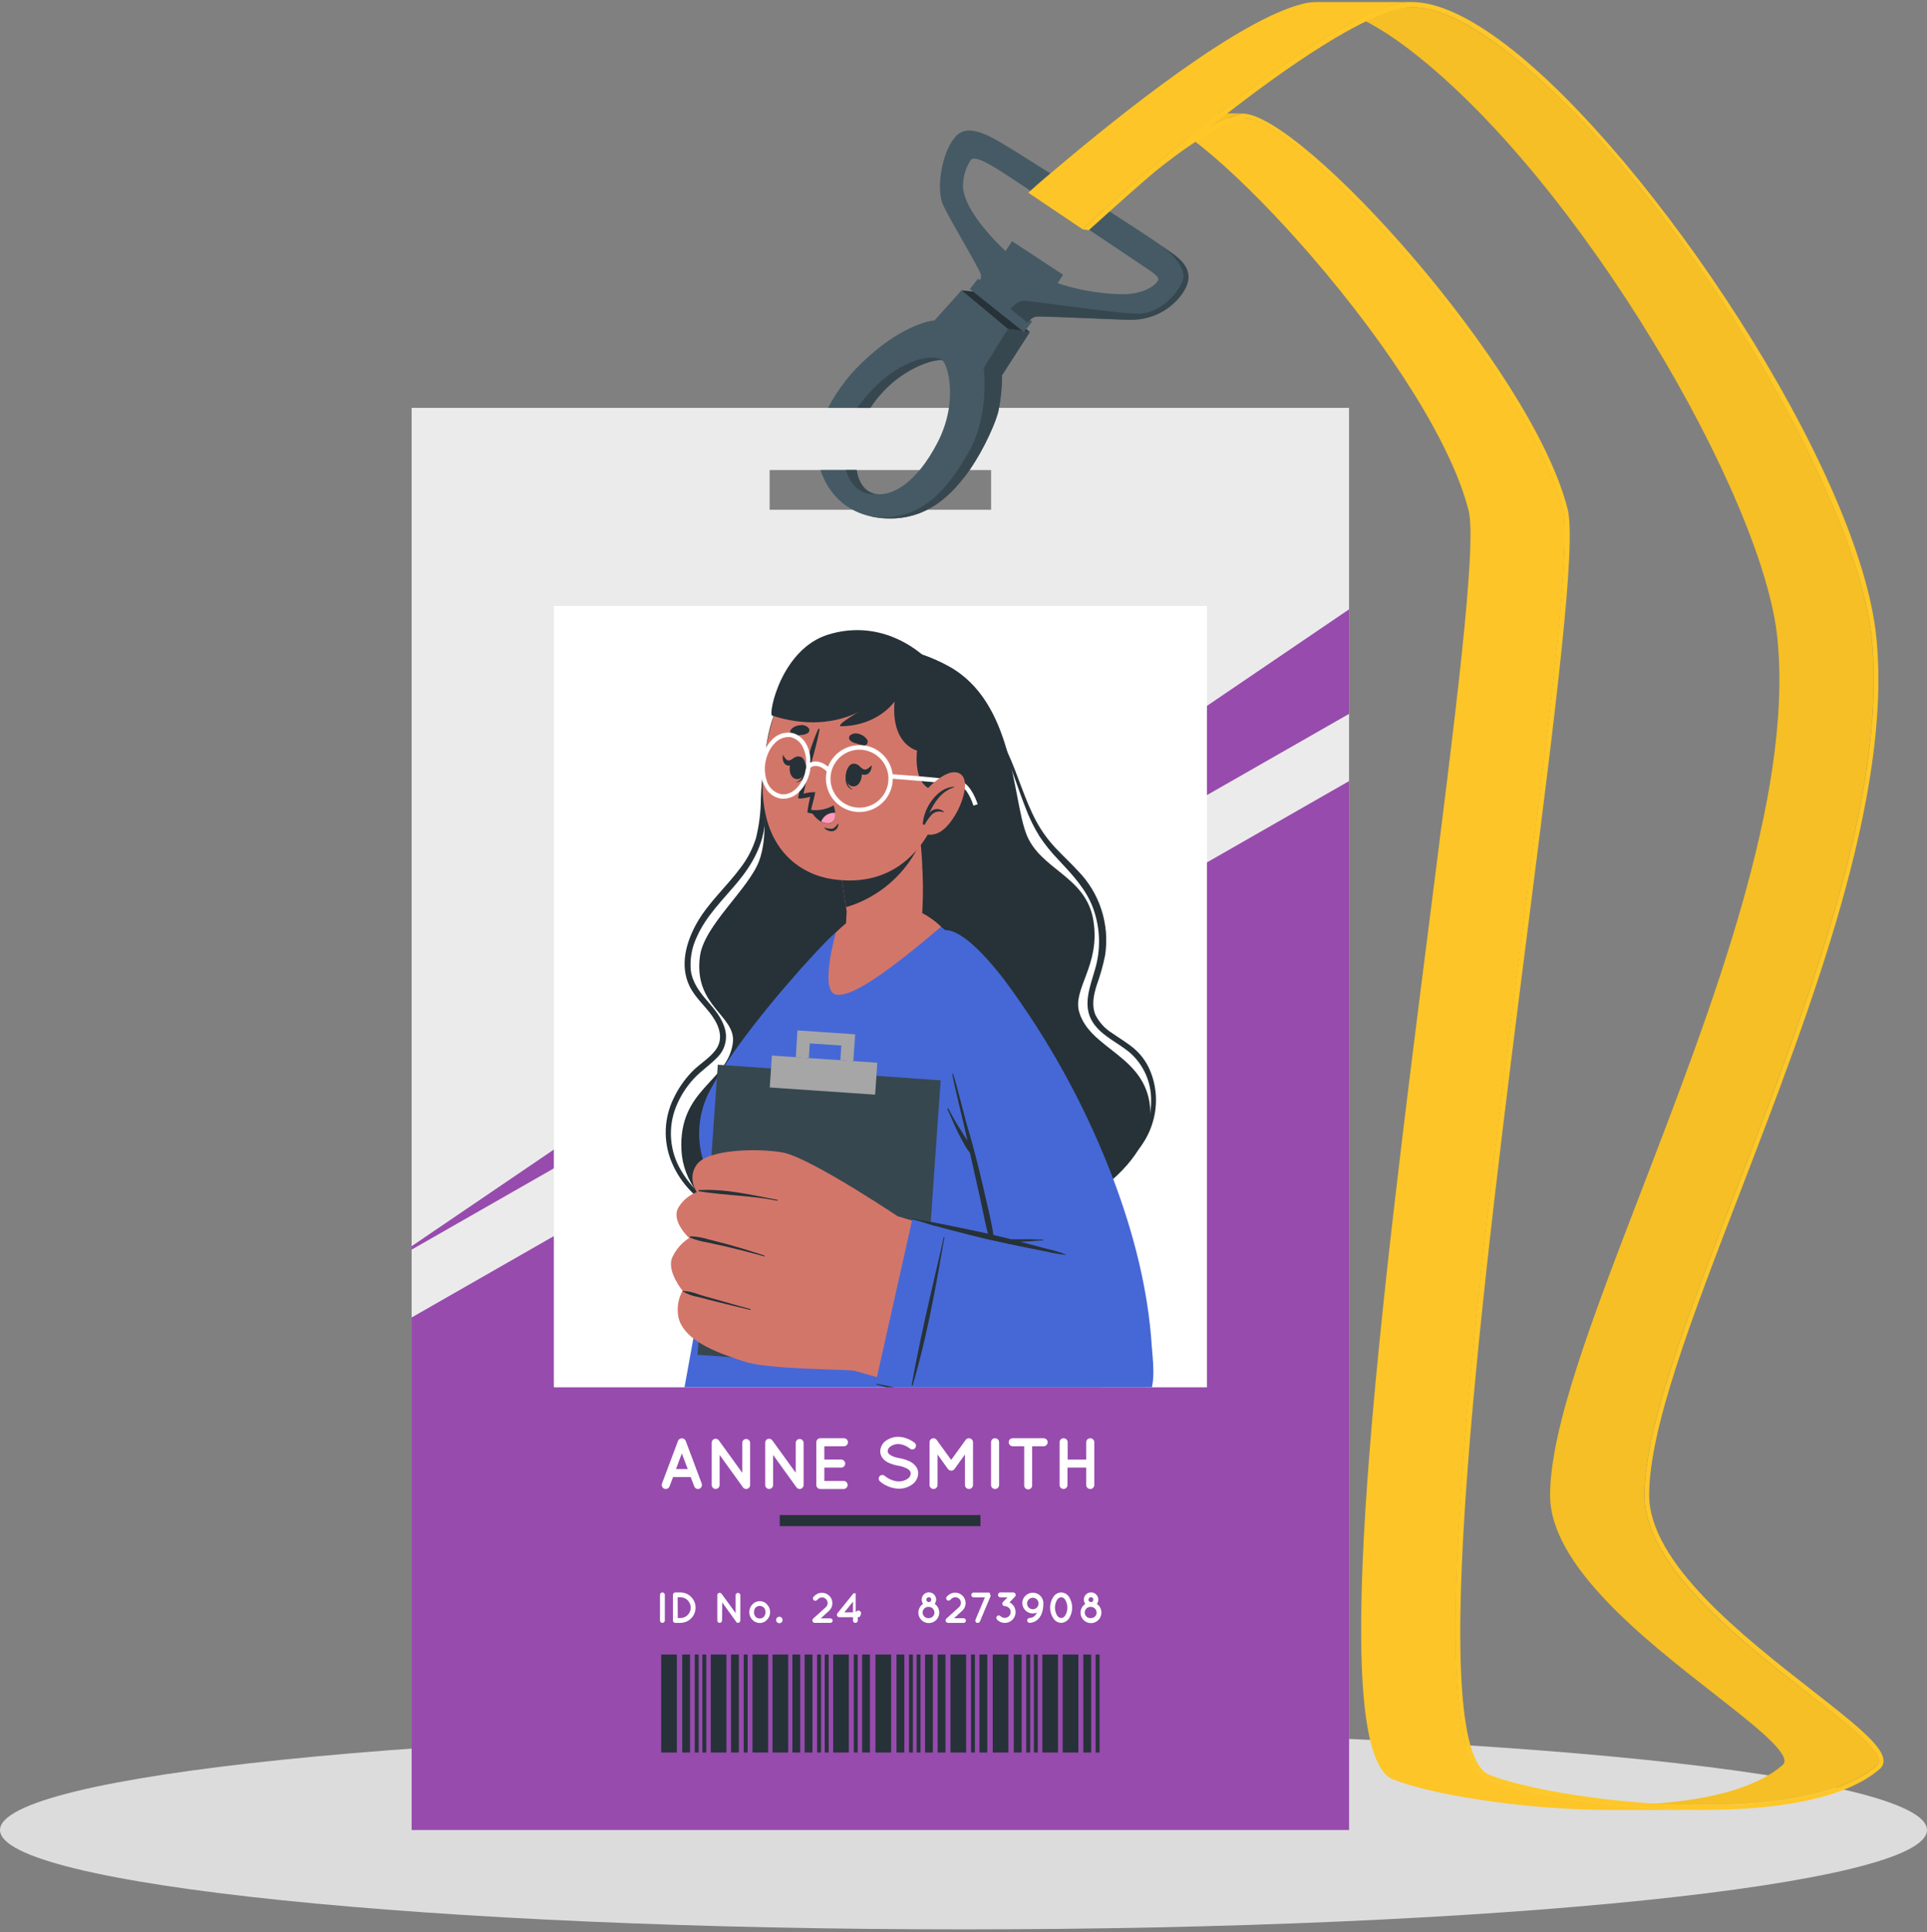 <svg width="388" height="389" viewBox="0 0 388 389" fill="none" xmlns="http://www.w3.org/2000/svg">
<rect x="0" y="0" width="388" height="389" fill="#808080" stroke="none"/>
<path d="M388 368.401C388 379.444 301.138 388.404 193.981 388.404C86.823 388.404 0 379.444 0 368.401C0 357.359 86.862 348.398 194.019 348.398C301.177 348.398 388 357.359 388 368.401Z" fill="#DCDCDC"/>
<path d="M82.883 82.11V368.401H271.629V82.11H82.883ZM199.555 102.619H154.966V94.622H199.555V102.619Z" fill="#EBEBEB"/>
<path d="M271.639 157.239V368.401H82.883V265.223L271.639 157.239Z" fill="#974BAD"/>
<path d="M271.639 122.661V143.705L82.883 251.563V250.872L271.639 122.661Z" fill="#974BAD"/>
<path d="M243.015 121.99H111.516V279.282H243.015V121.99Z" fill="white"/>
<path d="M165.201 94.622H172.469C172.469 94.622 172.868 98.786 176.166 99.408C179.464 100.031 184.494 97.404 188.814 88.998C193.134 80.592 190.692 72.974 189.709 72.546C188.726 72.118 180.632 73.908 175.242 82.11H166.719C168.758 78.233 171.492 74.764 174.785 71.875C180.622 66.572 185.876 64.704 188.182 64.49L193.601 58.449L202.912 66.232L207.348 66.864L201.773 75.543C201.762 78.037 201.498 80.525 200.985 82.966C199.465 87.621 197.197 91.998 194.272 95.925C191.558 99.34 187.004 104.526 178.91 104.37C170.815 104.215 166.777 99.408 165.201 94.622Z" fill="#455A64"/>
<path d="M193.601 58.449L202.912 66.222L207.348 66.855L197.95 58.916L193.601 58.449Z" fill="#263238"/>
<path d="M189.709 72.546C188.736 72.108 180.632 73.908 175.242 82.11H172.605C180.174 71.592 188.609 71.194 189.709 72.546Z" fill="#37474F"/>
<path d="M176.166 99.408C176.166 99.408 172.041 100.226 170.328 94.622H172.508C172.508 94.622 172.887 98.581 175.971 99.35L176.166 99.408Z" fill="#37474F"/>
<path d="M207.348 66.855L201.763 75.533C201.752 78.024 201.491 80.507 200.985 82.947C200.207 86.099 196.977 92.491 194.272 95.916C191.567 99.34 187.004 104.506 178.91 104.361C177.699 104.347 176.493 104.21 175.31 103.952H175.456C184.796 105.304 190.517 99.087 195.07 90.993C199.321 83.443 198.086 74.064 198.086 74.064L202.95 66.203L207.348 66.855Z" fill="#37474F"/>
<path d="M207.821 64.752L196.942 56.095L195.276 58.189L206.156 66.846L207.821 64.752Z" fill="#455A64"/>
<path d="M234.132 49.644C231.856 47.921 210.413 34.164 204.838 30.72C199.263 27.276 194.934 24.513 192.268 27.646C189.602 30.779 188.454 38.095 189.865 41.199C191.275 44.302 197.376 54.362 197.512 55.335C197.545 55.619 197.513 55.906 197.418 56.176C197.324 56.446 197.17 56.69 196.967 56.892L206.881 65.016C207.267 64.426 207.844 63.986 208.515 63.77C209.488 63.576 225.892 64.461 227.536 64.383C229.586 64.441 231.619 63.992 233.454 63.075C235.288 62.159 236.868 60.803 238.053 59.129C241.673 53.885 236.409 51.375 234.132 49.644ZM225.931 59.227C221.066 59.159 212.796 58.04 206.56 53.905C203.271 51.716 194.661 43.748 193.912 37.978C193.808 35.989 194.318 34.016 195.371 32.325C196.276 30.71 201.452 34.447 205.655 37.19C209.858 39.934 228.237 52.231 229.657 53.214C231.077 54.197 233.354 55.471 233.228 56.25C233.101 57.028 230.756 59.275 225.931 59.227Z" fill="#455A64"/>
<path d="M214.056 55.311L203.768 48.556L201.717 51.679L212.005 58.434L214.056 55.311Z" fill="#455A64"/>
<path d="M238.053 59.071C236.868 60.746 235.289 62.104 233.454 63.023C231.62 63.943 229.587 64.397 227.536 64.344C225.892 64.412 209.459 63.527 208.515 63.731C207.842 63.938 207.264 64.376 206.881 64.967L203.408 62.145C203.602 62.145 204.828 60.608 205.986 60.531C207.144 60.453 224.822 63.157 229.151 63.157C233.481 63.157 237.051 59.266 238.102 56.58C239.289 53.535 234.405 49.955 234.152 49.692C236.428 51.385 241.673 53.895 238.053 59.071Z" fill="#37474F"/>
<path d="M139.069 297.339H135.527L134.807 299.236C134.747 299.388 134.642 299.519 134.507 299.611C134.372 299.702 134.212 299.752 134.048 299.752C133.955 299.751 133.863 299.734 133.776 299.703C133.573 299.627 133.409 299.474 133.318 299.277C133.227 299.081 133.217 298.856 133.289 298.652L136.52 290.062C136.583 289.908 136.69 289.777 136.828 289.685C136.965 289.593 137.127 289.544 137.293 289.544C137.459 289.544 137.621 289.593 137.758 289.685C137.896 289.777 138.003 289.908 138.066 290.062L141.287 298.652C141.36 298.855 141.351 299.078 141.262 299.275C141.173 299.471 141.011 299.625 140.81 299.703C140.72 299.736 140.624 299.752 140.528 299.752C140.367 299.752 140.209 299.702 140.077 299.61C139.945 299.518 139.844 299.387 139.789 299.236L139.069 297.339ZM138.475 295.734L137.288 292.601L136.111 295.734H138.475Z" fill="white"/>
<path d="M144.896 298.944C144.894 299.154 144.811 299.356 144.664 299.506C144.517 299.656 144.318 299.744 144.108 299.752C143.894 299.752 143.689 299.667 143.537 299.515C143.386 299.364 143.301 299.159 143.301 298.944V290.451C143.298 290.322 143.326 290.194 143.381 290.077C143.437 289.96 143.52 289.858 143.622 289.779C143.793 289.659 144.005 289.61 144.212 289.643C144.419 289.675 144.605 289.787 144.731 289.955L149.45 296.483V290.47C149.45 290.261 149.533 290.061 149.68 289.913C149.828 289.765 150.029 289.682 150.238 289.682C150.448 289.682 150.649 289.765 150.798 289.912C150.948 290.06 151.033 290.26 151.035 290.47V298.944C151.035 299.157 150.952 299.361 150.802 299.512C150.653 299.663 150.45 299.749 150.238 299.752C150.122 299.75 150.008 299.723 149.904 299.672C149.8 299.622 149.708 299.549 149.634 299.46C149.606 299.436 149.583 299.406 149.566 299.372L144.896 292.893V298.944Z" fill="white"/>
<path d="M155.666 298.944C155.664 299.154 155.581 299.356 155.434 299.506C155.287 299.656 155.088 299.744 154.878 299.752C154.664 299.752 154.459 299.667 154.307 299.515C154.156 299.364 154.071 299.159 154.071 298.944V290.451C154.068 290.322 154.096 290.194 154.152 290.077C154.207 289.96 154.29 289.858 154.392 289.779C154.563 289.659 154.775 289.61 154.982 289.643C155.189 289.675 155.375 289.787 155.501 289.955L160.22 296.483V290.47C160.22 290.261 160.303 290.061 160.451 289.913C160.598 289.765 160.799 289.682 161.008 289.682C161.218 289.682 161.419 289.765 161.568 289.912C161.718 290.06 161.803 290.26 161.806 290.47V298.944C161.806 299.157 161.722 299.361 161.572 299.512C161.423 299.663 161.22 299.749 161.008 299.752C160.892 299.75 160.778 299.723 160.674 299.672C160.57 299.622 160.478 299.549 160.405 299.46C160.376 299.436 160.353 299.406 160.336 299.372L155.666 292.893V298.944Z" fill="white"/>
<path d="M164.365 298.944V290.334C164.363 290.229 164.383 290.125 164.423 290.027C164.462 289.93 164.521 289.841 164.595 289.767C164.67 289.693 164.758 289.634 164.856 289.594C164.953 289.555 165.057 289.535 165.162 289.536H169.939C170.15 289.539 170.352 289.624 170.501 289.773C170.65 289.922 170.735 290.123 170.737 290.334C170.737 290.547 170.654 290.752 170.505 290.905C170.356 291.058 170.153 291.146 169.939 291.151H165.98V293.827H169.385C169.595 293.832 169.795 293.917 169.943 294.066C170.092 294.214 170.178 294.415 170.183 294.625C170.184 294.731 170.164 294.836 170.125 294.934C170.085 295.033 170.027 295.123 169.953 295.198C169.879 295.274 169.791 295.335 169.693 295.377C169.596 295.418 169.491 295.441 169.385 295.442H165.98V298.127H169.939C170.14 298.149 170.325 298.244 170.459 298.394C170.593 298.544 170.668 298.738 170.668 298.939C170.668 299.141 170.593 299.335 170.459 299.485C170.325 299.635 170.14 299.73 169.939 299.752H165.201C165.093 299.756 164.985 299.738 164.883 299.699C164.782 299.66 164.689 299.601 164.611 299.526C164.533 299.451 164.471 299.36 164.429 299.26C164.386 299.16 164.364 299.053 164.365 298.944Z" fill="white"/>
<path d="M177.071 297.212C177.2 297.058 177.384 296.96 177.584 296.94C177.784 296.92 177.984 296.98 178.141 297.105C178.924 297.77 179.899 298.165 180.924 298.234C181.575 298.245 182.214 298.055 182.753 297.689C182.934 297.578 183.086 297.424 183.195 297.241C183.303 297.058 183.365 296.851 183.375 296.638C183.38 296.474 183.336 296.311 183.249 296.171C183.137 295.995 182.987 295.846 182.811 295.734C182.19 295.386 181.511 295.155 180.807 295.052C180.16 294.937 179.53 294.745 178.929 294.478C178.374 294.239 177.901 293.843 177.567 293.34C177.348 292.98 177.233 292.565 177.236 292.143C177.25 291.722 177.363 291.309 177.566 290.939C177.769 290.569 178.056 290.252 178.404 290.013C179.143 289.499 180.024 289.23 180.924 289.244C182.078 289.299 183.189 289.707 184.105 290.412C184.187 290.466 184.257 290.535 184.311 290.616C184.366 290.698 184.403 290.789 184.422 290.885C184.441 290.981 184.441 291.079 184.422 291.175C184.402 291.271 184.364 291.362 184.309 291.443C184.258 291.527 184.19 291.6 184.109 291.657C184.029 291.714 183.938 291.754 183.841 291.775C183.745 291.796 183.645 291.797 183.549 291.779C183.452 291.76 183.36 291.722 183.278 291.667C182.611 291.109 181.789 290.77 180.924 290.694C180.34 290.686 179.769 290.859 179.289 291.19C179.131 291.288 178.998 291.422 178.902 291.581C178.805 291.74 178.748 291.919 178.734 292.105C178.725 292.249 178.763 292.392 178.841 292.513C178.943 292.665 179.076 292.795 179.231 292.893C179.793 293.223 180.414 293.441 181.06 293.535C181.753 293.659 182.429 293.864 183.074 294.148C183.665 294.408 184.17 294.83 184.533 295.364C184.76 295.736 184.881 296.163 184.883 296.599C184.87 297.05 184.749 297.491 184.53 297.885C184.312 298.279 184.003 298.616 183.628 298.866C182.837 299.421 181.89 299.71 180.924 299.693C179.552 299.631 178.239 299.118 177.188 298.234C177.047 298.107 176.958 297.933 176.936 297.745C176.915 297.557 176.963 297.368 177.071 297.212Z" fill="white"/>
<path d="M195.916 290.334V298.944C195.911 299.159 195.823 299.363 195.671 299.513C195.518 299.664 195.313 299.749 195.099 299.752C194.885 299.752 194.679 299.667 194.528 299.515C194.376 299.364 194.291 299.159 194.291 298.944V292.805L192.19 295.724C192.116 295.828 192.018 295.912 191.905 295.969C191.791 296.027 191.665 296.056 191.538 296.055C191.408 296.056 191.279 296.027 191.163 295.97C191.046 295.912 190.945 295.828 190.867 295.724L188.775 292.805V298.944C188.775 299.159 188.69 299.364 188.538 299.515C188.387 299.667 188.181 299.752 187.967 299.752C187.753 299.752 187.548 299.667 187.396 299.515C187.245 299.364 187.16 299.159 187.16 298.944V290.334C187.16 290.122 187.244 289.919 187.393 289.77C187.543 289.62 187.746 289.536 187.958 289.536C188.083 289.537 188.207 289.567 188.318 289.625C188.43 289.682 188.526 289.765 188.6 289.867L191.518 293.895L194.437 289.867C194.511 289.763 194.609 289.679 194.722 289.621C194.836 289.564 194.962 289.535 195.089 289.536C195.303 289.536 195.509 289.619 195.664 289.768C195.818 289.917 195.908 290.12 195.916 290.334Z" fill="white"/>
<path d="M199.545 290.334C199.544 290.228 199.564 290.123 199.604 290.025C199.644 289.927 199.704 289.838 199.779 289.763C199.855 289.689 199.944 289.63 200.043 289.591C200.141 289.552 200.247 289.533 200.353 289.536C200.459 289.535 200.564 289.554 200.662 289.594C200.761 289.633 200.851 289.691 200.926 289.766C201.002 289.84 201.063 289.928 201.105 290.025C201.146 290.123 201.169 290.228 201.17 290.334V298.944C201.167 299.159 201.08 299.364 200.927 299.516C200.774 299.667 200.568 299.752 200.353 299.752C200.246 299.753 200.141 299.733 200.042 299.693C199.943 299.653 199.854 299.593 199.779 299.518C199.703 299.443 199.644 299.353 199.604 299.255C199.564 299.156 199.544 299.05 199.545 298.944V290.334Z" fill="white"/>
<path d="M210.141 291.151H207.825V298.934C207.837 299.047 207.826 299.161 207.791 299.269C207.757 299.377 207.7 299.477 207.624 299.562C207.548 299.646 207.455 299.714 207.352 299.76C207.248 299.806 207.136 299.83 207.022 299.83C206.909 299.83 206.797 299.806 206.693 299.76C206.589 299.714 206.497 299.646 206.421 299.562C206.345 299.477 206.288 299.377 206.253 299.269C206.219 299.161 206.207 299.047 206.22 298.934V291.151H203.914C203.699 291.148 203.493 291.061 203.342 290.908C203.191 290.755 203.106 290.549 203.106 290.334C203.105 290.228 203.125 290.123 203.165 290.025C203.206 289.927 203.265 289.838 203.341 289.763C203.416 289.689 203.506 289.63 203.604 289.591C203.703 289.552 203.808 289.533 203.914 289.536H210.141C210.353 289.536 210.557 289.62 210.708 289.769C210.859 289.918 210.946 290.121 210.948 290.334C210.946 290.548 210.86 290.753 210.709 290.905C210.559 291.058 210.355 291.146 210.141 291.151Z" fill="white"/>
<path d="M213.351 298.944V290.334C213.35 290.228 213.37 290.123 213.41 290.025C213.45 289.927 213.51 289.838 213.585 289.763C213.66 289.689 213.75 289.63 213.849 289.591C213.947 289.552 214.052 289.533 214.158 289.536C214.264 289.535 214.37 289.554 214.468 289.594C214.567 289.633 214.656 289.691 214.732 289.766C214.808 289.84 214.869 289.928 214.911 290.025C214.952 290.123 214.974 290.228 214.976 290.334V293.836H218.712V290.334C218.71 290.228 218.73 290.123 218.771 290.025C218.811 289.927 218.87 289.838 218.946 289.763C219.021 289.689 219.111 289.63 219.209 289.591C219.308 289.552 219.413 289.533 219.519 289.536C219.625 289.535 219.731 289.554 219.829 289.594C219.927 289.633 220.017 289.691 220.093 289.766C220.169 289.84 220.23 289.928 220.271 290.025C220.313 290.123 220.335 290.228 220.336 290.334V298.944C220.336 299.051 220.315 299.157 220.274 299.255C220.233 299.354 220.173 299.443 220.097 299.518C220.02 299.594 219.93 299.653 219.831 299.693C219.732 299.733 219.626 299.753 219.519 299.752C219.413 299.753 219.307 299.733 219.209 299.693C219.11 299.653 219.021 299.593 218.945 299.518C218.87 299.443 218.811 299.353 218.771 299.255C218.73 299.156 218.71 299.05 218.712 298.944V295.442H214.937V298.944C214.937 299.051 214.916 299.157 214.874 299.255C214.833 299.354 214.773 299.443 214.697 299.518C214.621 299.594 214.531 299.653 214.432 299.693C214.332 299.733 214.226 299.753 214.12 299.752C213.911 299.744 213.714 299.655 213.571 299.504C213.427 299.353 213.348 299.152 213.351 298.944Z" fill="white"/>
<path d="M132.89 321.059C132.889 320.995 132.9 320.932 132.924 320.873C132.947 320.814 132.982 320.761 133.027 320.715C133.071 320.67 133.124 320.634 133.182 320.609C133.241 320.585 133.304 320.572 133.367 320.572C133.497 320.572 133.622 320.623 133.715 320.714C133.807 320.805 133.861 320.929 133.863 321.059V326.225C133.862 326.289 133.848 326.352 133.823 326.41C133.797 326.469 133.76 326.522 133.714 326.566C133.668 326.61 133.614 326.645 133.554 326.668C133.495 326.692 133.431 326.703 133.367 326.702C133.304 326.703 133.242 326.692 133.183 326.668C133.125 326.645 133.072 326.61 133.027 326.565C132.983 326.52 132.947 326.467 132.924 326.409C132.9 326.35 132.889 326.288 132.89 326.225V321.059Z" fill="white"/>
<path d="M135.498 326.225V321.059C135.497 320.995 135.508 320.932 135.531 320.873C135.555 320.814 135.59 320.761 135.634 320.715C135.679 320.67 135.731 320.634 135.79 320.609C135.848 320.585 135.911 320.572 135.975 320.572H136.987C137.799 320.572 138.579 320.895 139.154 321.47C139.728 322.045 140.051 322.824 140.051 323.637C140.051 324.45 139.728 325.229 139.154 325.804C138.579 326.379 137.799 326.702 136.987 326.702H136.014C135.947 326.709 135.881 326.701 135.818 326.68C135.754 326.659 135.697 326.625 135.648 326.58C135.599 326.535 135.56 326.48 135.535 326.419C135.509 326.357 135.496 326.291 135.498 326.225ZM136.471 325.729H136.987C137.541 325.729 138.073 325.508 138.466 325.116C138.858 324.724 139.078 324.192 139.078 323.637C139.078 323.082 138.858 322.55 138.466 322.158C138.073 321.766 137.541 321.545 136.987 321.545H136.442L136.471 325.729Z" fill="white"/>
<path d="M145.383 326.225C145.38 326.35 145.329 326.47 145.24 326.559C145.152 326.648 145.032 326.699 144.906 326.701C144.843 326.703 144.781 326.691 144.722 326.668C144.664 326.644 144.611 326.609 144.566 326.565C144.522 326.52 144.486 326.467 144.463 326.409C144.44 326.35 144.428 326.288 144.429 326.225V321.136C144.424 321.059 144.44 320.981 144.474 320.911C144.508 320.841 144.56 320.781 144.624 320.737C144.725 320.664 144.851 320.632 144.975 320.651C145.098 320.669 145.21 320.735 145.286 320.835L148.117 324.726V321.136C148.117 321.012 148.166 320.892 148.253 320.803C148.34 320.713 148.459 320.662 148.584 320.66C148.71 320.662 148.831 320.713 148.922 320.801C149.012 320.89 149.065 321.01 149.07 321.136V326.225C149.068 326.352 149.015 326.473 148.924 326.562C148.833 326.651 148.711 326.701 148.584 326.701C148.515 326.7 148.447 326.684 148.385 326.653C148.322 326.623 148.268 326.58 148.224 326.526V326.478L145.422 322.586L145.383 326.225Z" fill="white"/>
<path d="M151.473 326.069C151.081 325.65 150.865 325.096 150.87 324.522C150.874 323.956 151.089 323.411 151.473 322.995C151.664 322.784 151.897 322.615 152.156 322.5C152.416 322.384 152.697 322.324 152.981 322.323C153.259 322.321 153.533 322.38 153.786 322.496C154.038 322.612 154.262 322.782 154.44 322.995C154.842 323.401 155.066 323.951 155.063 324.522C155.069 324.809 155.016 325.093 154.909 325.359C154.802 325.625 154.643 325.866 154.44 326.069C154.258 326.277 154.034 326.443 153.782 326.557C153.53 326.671 153.257 326.73 152.981 326.731C152.698 326.73 152.418 326.671 152.158 326.557C151.899 326.443 151.665 326.277 151.473 326.069ZM151.823 324.522C151.806 324.875 151.921 325.221 152.144 325.495C152.371 325.706 152.671 325.821 152.981 325.816C153.281 325.816 153.57 325.701 153.789 325.495C154.022 325.226 154.144 324.878 154.129 324.522C154.135 324.188 154.013 323.865 153.789 323.617C153.57 323.409 153.283 323.288 152.981 323.277C152.67 323.282 152.371 323.404 152.144 323.617C151.93 323.869 151.816 324.191 151.823 324.522Z" fill="white"/>
<path d="M156.922 325.466C157.007 325.466 157.092 325.483 157.171 325.515C157.25 325.548 157.322 325.596 157.382 325.657C157.443 325.717 157.491 325.789 157.524 325.868C157.556 325.947 157.573 326.032 157.573 326.118C157.573 326.203 157.556 326.288 157.524 326.367C157.491 326.446 157.443 326.518 157.382 326.579C157.322 326.639 157.25 326.687 157.171 326.72C157.092 326.753 157.007 326.77 156.922 326.77C156.836 326.77 156.751 326.753 156.672 326.72C156.593 326.687 156.521 326.639 156.461 326.579C156.4 326.518 156.352 326.446 156.319 326.367C156.287 326.288 156.27 326.203 156.27 326.118C156.27 326.032 156.287 325.947 156.319 325.868C156.352 325.789 156.4 325.717 156.461 325.657C156.521 325.596 156.593 325.548 156.672 325.515C156.751 325.483 156.836 325.466 156.922 325.466Z" fill="white"/>
<path d="M167.663 326.225C167.663 326.288 167.65 326.351 167.626 326.409C167.601 326.468 167.565 326.521 167.52 326.565C167.474 326.61 167.421 326.645 167.362 326.668C167.303 326.691 167.24 326.703 167.176 326.701H164.063C163.995 326.704 163.928 326.691 163.865 326.664C163.803 326.637 163.748 326.597 163.703 326.546C163.614 326.455 163.564 326.333 163.564 326.205C163.564 326.078 163.614 325.956 163.703 325.865L166.301 323.52C166.459 323.363 166.567 323.163 166.613 322.945C166.659 322.727 166.639 322.501 166.558 322.294C166.476 322.087 166.335 321.908 166.153 321.78C165.97 321.652 165.755 321.581 165.532 321.574C165.252 321.577 164.983 321.68 164.773 321.866L164.501 322.109C164.457 322.156 164.404 322.193 164.346 322.218C164.287 322.244 164.224 322.257 164.16 322.257C164.096 322.257 164.033 322.244 163.975 322.218C163.916 322.193 163.863 322.156 163.82 322.109C163.774 322.065 163.738 322.012 163.714 321.953C163.689 321.895 163.677 321.832 163.677 321.769C163.677 321.705 163.689 321.643 163.714 321.584C163.738 321.526 163.774 321.473 163.82 321.428L164.092 321.185C164.472 320.831 164.974 320.636 165.493 320.64C165.788 320.643 166.078 320.705 166.348 320.824C166.617 320.943 166.859 321.115 167.06 321.331C167.245 321.535 167.389 321.775 167.482 322.035C167.574 322.295 167.615 322.571 167.6 322.847C167.586 323.123 167.517 323.393 167.397 323.642C167.278 323.892 167.11 324.114 166.904 324.298L165.25 325.797H167.147C167.272 325.788 167.394 325.828 167.49 325.908C167.586 325.987 167.648 326.101 167.663 326.225Z" fill="white"/>
<path d="M173.286 325.077C173.286 325.14 173.273 325.203 173.249 325.261C173.224 325.32 173.188 325.373 173.143 325.417C173.098 325.462 173.044 325.496 172.985 325.52C172.926 325.543 172.863 325.555 172.8 325.553H172.712V326.225C172.712 326.288 172.699 326.351 172.675 326.409C172.65 326.468 172.614 326.521 172.569 326.565C172.524 326.61 172.47 326.645 172.411 326.668C172.352 326.691 172.289 326.703 172.226 326.701C172.163 326.703 172.1 326.691 172.042 326.668C171.983 326.644 171.93 326.609 171.886 326.565C171.841 326.52 171.806 326.467 171.782 326.409C171.759 326.35 171.748 326.288 171.749 326.225V325.553H168.986C168.88 325.56 168.775 325.525 168.694 325.456C168.642 325.418 168.599 325.37 168.566 325.314C168.534 325.258 168.514 325.196 168.506 325.133C168.499 325.069 168.505 325.004 168.524 324.942C168.543 324.881 168.574 324.824 168.616 324.775L171.856 320.747H171.905H172.012H172.07H172.294V320.796V320.854C172.298 320.87 172.298 320.887 172.294 320.903V324.464H172.381C172.463 324.344 172.588 324.261 172.731 324.233C172.873 324.206 173.02 324.236 173.14 324.318C173.26 324.399 173.343 324.525 173.37 324.667C173.398 324.809 173.367 324.957 173.286 325.077ZM171.749 322.43L170.007 324.59H171.749V322.43Z" fill="white"/>
<path d="M189.115 324.62C189.119 324.984 189.027 325.344 188.849 325.662C188.671 325.981 188.413 326.248 188.101 326.436C187.789 326.625 187.433 326.729 187.068 326.739C186.704 326.748 186.343 326.663 186.021 326.49C185.7 326.318 185.428 326.065 185.234 325.756C185.04 325.447 184.93 325.093 184.914 324.728C184.899 324.364 184.978 324.002 185.145 323.677C185.312 323.353 185.56 323.077 185.866 322.878C185.675 322.63 185.572 322.325 185.574 322.012C185.574 321.625 185.728 321.254 186.001 320.98C186.275 320.706 186.646 320.553 187.033 320.553C187.42 320.553 187.791 320.706 188.065 320.98C188.339 321.254 188.493 321.625 188.493 322.012C188.494 322.325 188.391 322.63 188.201 322.878C188.484 323.071 188.716 323.331 188.875 323.635C189.035 323.938 189.117 324.277 189.115 324.62ZM188.142 324.62C188.142 324.319 188.024 324.031 187.812 323.818C187.601 323.605 187.314 323.484 187.014 323.481C186.856 323.467 186.697 323.485 186.547 323.535C186.397 323.586 186.259 323.667 186.142 323.773C186.025 323.88 185.931 324.01 185.867 324.155C185.803 324.3 185.77 324.456 185.77 324.615C185.77 324.773 185.803 324.93 185.867 325.074C185.931 325.219 186.025 325.349 186.142 325.456C186.259 325.563 186.397 325.644 186.547 325.694C186.697 325.744 186.856 325.763 187.014 325.748C187.163 325.749 187.311 325.721 187.449 325.665C187.587 325.609 187.712 325.526 187.818 325.421C187.924 325.316 188.008 325.191 188.065 325.054C188.123 324.916 188.152 324.769 188.152 324.62H188.142ZM186.518 322.012C186.516 322.111 186.543 322.208 186.596 322.29C186.65 322.373 186.727 322.438 186.817 322.477C186.908 322.516 187.008 322.528 187.104 322.51C187.201 322.492 187.291 322.445 187.361 322.376C187.431 322.307 187.48 322.219 187.5 322.122C187.52 322.026 187.51 321.925 187.473 321.834C187.436 321.743 187.372 321.665 187.29 321.61C187.209 321.555 187.112 321.526 187.014 321.526C186.886 321.528 186.763 321.58 186.673 321.671C186.582 321.762 186.53 321.884 186.527 322.012H186.518Z" fill="white"/>
<path d="M194.486 326.225C194.487 326.288 194.476 326.351 194.453 326.409C194.429 326.468 194.394 326.521 194.349 326.565C194.305 326.61 194.252 326.645 194.193 326.668C194.135 326.692 194.072 326.703 194.009 326.702H190.886C190.819 326.703 190.752 326.69 190.69 326.663C190.628 326.636 190.572 326.596 190.526 326.546C190.481 326.502 190.445 326.449 190.421 326.39C190.396 326.332 190.383 326.269 190.383 326.206C190.383 326.142 190.396 326.079 190.421 326.021C190.445 325.962 190.481 325.909 190.526 325.865L193.114 323.52C193.335 323.316 193.466 323.034 193.481 322.734C193.496 322.433 193.392 322.14 193.192 321.915C193.087 321.797 192.958 321.703 192.814 321.639C192.67 321.575 192.513 321.543 192.355 321.545C192.075 321.545 191.805 321.649 191.597 321.837L191.324 322.08C191.281 322.127 191.228 322.164 191.169 322.189C191.111 322.215 191.047 322.228 190.984 322.228C190.92 322.228 190.857 322.215 190.798 322.189C190.74 322.164 190.687 322.127 190.643 322.08C190.598 322.036 190.562 321.983 190.537 321.925C190.513 321.866 190.5 321.803 190.5 321.74C190.5 321.677 190.513 321.614 190.537 321.555C190.562 321.497 190.598 321.444 190.643 321.399L190.916 321.156C191.3 320.803 191.804 320.609 192.326 320.611C192.619 320.613 192.909 320.675 193.177 320.794C193.445 320.913 193.685 321.086 193.883 321.302C194.257 321.715 194.452 322.26 194.424 322.816C194.397 323.372 194.15 323.895 193.737 324.27L192.083 325.768H193.951C194.017 325.761 194.083 325.768 194.145 325.787C194.208 325.807 194.266 325.839 194.316 325.882C194.366 325.925 194.407 325.977 194.436 326.036C194.466 326.095 194.483 326.159 194.486 326.225Z" fill="white"/>
<path d="M199.487 321.243L197.308 326.419C197.273 326.508 197.21 326.583 197.13 326.633C197.049 326.684 196.955 326.708 196.86 326.701C196.799 326.715 196.736 326.715 196.675 326.701C196.56 326.648 196.469 326.553 196.421 326.436C196.372 326.319 196.369 326.188 196.412 326.069L198.31 321.574H196.043C195.915 321.571 195.794 321.519 195.705 321.428C195.616 321.337 195.566 321.215 195.566 321.088C195.565 321.024 195.576 320.961 195.599 320.902C195.623 320.843 195.658 320.789 195.702 320.744C195.747 320.699 195.8 320.663 195.858 320.638C195.917 320.614 195.979 320.601 196.043 320.601H199.137C199.2 320.619 199.262 320.642 199.321 320.669C199.321 320.669 199.321 320.669 199.321 320.718C199.321 320.766 199.321 320.718 199.321 320.718C199.331 320.782 199.331 320.848 199.321 320.912L199.487 321.243Z" fill="white"/>
<path d="M203.846 322.985C204.049 323.184 204.21 323.422 204.321 323.684C204.431 323.946 204.488 324.228 204.488 324.513C204.493 324.945 204.369 325.37 204.131 325.731C203.893 326.093 203.552 326.375 203.152 326.541C202.752 326.708 202.312 326.751 201.888 326.665C201.464 326.579 201.075 326.368 200.771 326.06C200.721 326.015 200.68 325.96 200.651 325.899C200.623 325.837 200.607 325.771 200.605 325.703C200.603 325.636 200.615 325.568 200.64 325.506C200.665 325.443 200.702 325.386 200.75 325.338C200.798 325.29 200.855 325.252 200.918 325.227C200.981 325.203 201.048 325.191 201.116 325.193C201.183 325.195 201.25 325.21 201.311 325.239C201.372 325.268 201.427 325.308 201.472 325.359C201.696 325.577 201.996 325.7 202.309 325.7C202.621 325.699 202.921 325.577 203.145 325.359C203.258 325.249 203.347 325.117 203.408 324.972C203.468 324.826 203.498 324.67 203.495 324.513C203.498 324.358 203.468 324.204 203.408 324.062C203.347 323.92 203.258 323.791 203.145 323.686C202.927 323.464 202.629 323.338 202.318 323.335C202.25 323.338 202.183 323.326 202.12 323.299C202.058 323.272 202.003 323.231 201.958 323.18C201.866 323.087 201.814 322.961 201.814 322.829C201.814 322.698 201.866 322.572 201.958 322.479L202.853 321.565H201.433C201.368 321.565 201.304 321.552 201.244 321.527C201.185 321.502 201.131 321.465 201.085 321.419C201.04 321.373 201.005 321.318 200.981 321.258C200.957 321.197 200.945 321.133 200.946 321.068C200.945 321.004 200.957 320.939 200.981 320.879C201.005 320.819 201.04 320.764 201.085 320.718C201.131 320.672 201.185 320.635 201.244 320.61C201.304 320.585 201.368 320.572 201.433 320.572H204.021C204.152 320.572 204.279 320.625 204.372 320.718C204.465 320.811 204.517 320.937 204.517 321.068C204.514 321.149 204.494 321.229 204.459 321.302L204.371 321.428L203.262 322.567C203.483 322.665 203.681 322.808 203.846 322.985Z" fill="white"/>
<path d="M205.831 322.693C205.847 322.158 206.064 321.649 206.439 321.267C206.814 320.885 207.318 320.658 207.853 320.631C208.387 320.604 208.912 320.779 209.324 321.121C209.735 321.464 210.002 321.948 210.072 322.479C210.072 322.644 210.072 322.819 210.072 322.985C210.079 323.596 209.974 324.202 209.761 324.775C209.555 325.382 209.159 325.907 208.633 326.273C208.241 326.53 207.787 326.675 207.319 326.692C207.191 326.694 207.066 326.647 206.972 326.56C206.878 326.473 206.821 326.353 206.813 326.225C206.813 326.095 206.862 325.971 206.951 325.877C207.04 325.783 207.161 325.726 207.29 325.719C207.581 325.713 207.864 325.626 208.107 325.466C208.34 325.31 208.53 325.1 208.662 324.853L208.779 324.629C208.512 324.747 208.223 324.806 207.932 324.804C207.375 324.797 206.844 324.571 206.451 324.177C206.058 323.782 205.836 323.25 205.831 322.693ZM206.803 322.693C206.789 322.853 206.808 323.015 206.859 323.167C206.91 323.32 206.993 323.46 207.101 323.579C207.21 323.698 207.342 323.793 207.489 323.858C207.636 323.923 207.795 323.957 207.956 323.957C208.117 323.957 208.277 323.923 208.424 323.858C208.571 323.793 208.703 323.698 208.812 323.579C208.92 323.46 209.003 323.32 209.054 323.167C209.105 323.015 209.124 322.853 209.109 322.693C209.083 322.405 208.95 322.138 208.737 321.944C208.523 321.749 208.245 321.641 207.956 321.641C207.668 321.641 207.389 321.749 207.176 321.944C206.963 322.138 206.83 322.405 206.803 322.693Z" fill="white"/>
<path d="M211.444 323.637C211.433 322.895 211.643 322.167 212.047 321.545C212.213 321.258 212.449 321.018 212.734 320.848C213.018 320.677 213.341 320.583 213.672 320.572C214.004 320.583 214.327 320.677 214.611 320.848C214.895 321.018 215.131 321.258 215.297 321.545C215.679 322.176 215.881 322.899 215.881 323.637C215.881 324.374 215.679 325.098 215.297 325.729C215.127 326.012 214.889 326.248 214.606 326.418C214.323 326.588 214.002 326.685 213.672 326.702C213.341 326.691 213.018 326.596 212.734 326.426C212.449 326.256 212.213 326.016 212.047 325.729C211.643 325.107 211.433 324.379 211.444 323.637ZM214.908 323.637C214.917 323.089 214.772 322.55 214.49 322.08C214.413 321.927 214.296 321.797 214.153 321.703C214.009 321.609 213.844 321.554 213.672 321.545C213.5 321.56 213.334 321.617 213.188 321.71C213.042 321.803 212.921 321.93 212.836 322.08C212.561 322.553 212.417 323.09 212.417 323.637C212.417 324.184 212.561 324.721 212.836 325.194C212.923 325.343 213.044 325.469 213.189 325.562C213.335 325.655 213.5 325.712 213.672 325.729C213.842 325.714 214.006 325.657 214.148 325.564C214.291 325.471 214.408 325.343 214.49 325.194C214.772 324.724 214.917 324.185 214.908 323.637Z" fill="white"/>
<path d="M221.767 324.62C221.771 324.985 221.681 325.345 221.504 325.665C221.328 325.984 221.071 326.252 220.759 326.442C220.447 326.632 220.091 326.738 219.726 326.748C219.361 326.759 218.999 326.674 218.677 326.502C218.355 326.331 218.083 326.078 217.888 325.769C217.693 325.46 217.582 325.106 217.566 324.741C217.55 324.376 217.629 324.013 217.796 323.688C217.963 323.363 218.211 323.087 218.517 322.888C218.326 322.64 218.224 322.335 218.225 322.022C218.225 321.635 218.379 321.264 218.653 320.99C218.926 320.716 219.297 320.562 219.685 320.562C220.072 320.562 220.443 320.716 220.716 320.99C220.99 321.264 221.144 321.635 221.144 322.022C221.145 322.335 221.043 322.64 220.852 322.888C221.134 323.08 221.365 323.338 221.524 323.64C221.684 323.942 221.767 324.278 221.767 324.62ZM220.794 324.62C220.791 324.318 220.67 324.03 220.457 323.817C220.244 323.605 219.956 323.484 219.655 323.481C219.498 323.467 219.339 323.485 219.189 323.535C219.038 323.586 218.9 323.667 218.783 323.773C218.666 323.88 218.573 324.01 218.509 324.155C218.445 324.3 218.412 324.456 218.412 324.615C218.412 324.773 218.445 324.93 218.509 325.075C218.573 325.219 218.666 325.349 218.783 325.456C218.9 325.563 219.038 325.644 219.189 325.694C219.339 325.744 219.498 325.763 219.655 325.748C219.806 325.751 219.955 325.724 220.095 325.668C220.234 325.613 220.362 325.53 220.469 325.425C220.577 325.32 220.663 325.195 220.722 325.057C220.781 324.918 220.812 324.77 220.813 324.62H220.794ZM219.159 322.012C219.157 322.111 219.185 322.208 219.238 322.29C219.291 322.373 219.368 322.438 219.459 322.477C219.549 322.517 219.649 322.528 219.746 322.51C219.843 322.492 219.932 322.445 220.003 322.376C220.073 322.307 220.121 322.219 220.141 322.122C220.161 322.026 220.152 321.926 220.115 321.834C220.077 321.743 220.014 321.665 219.932 321.61C219.85 321.555 219.754 321.526 219.655 321.526C219.529 321.531 219.409 321.584 219.32 321.674C219.232 321.765 219.181 321.886 219.179 322.012H219.159Z" fill="white"/>
<path d="M136.286 333.074H133.134V352.805H136.286V333.074Z" fill="#263238"/>
<path d="M146.268 333.074H143.116V352.805H146.268V333.074Z" fill="#263238"/>
<path d="M154.664 333.074H151.512V352.805H154.664V333.074Z" fill="#263238"/>
<path d="M158.702 333.074H155.55V352.805H158.702V333.074Z" fill="#263238"/>
<path d="M140.674 333.074H139.886V352.805H140.674V333.074Z" fill="#263238"/>
<path d="M221.397 333.074H220.609V352.805H221.397V333.074Z" fill="#263238"/>
<path d="M150.539 333.074H149.751V352.805H150.539V333.074Z" fill="#263238"/>
<path d="M172.693 333.074H171.905V352.805H172.693V333.074Z" fill="#263238"/>
<path d="M142.211 333.074H141.423V352.805H142.211V333.074Z" fill="#263238"/>
<path d="M138.942 333.074H137.366V352.805H138.942V333.074Z" fill="#263238"/>
<path d="M179.425 333.074H176.273V352.805H179.425V333.074Z" fill="#263238"/>
<path d="M183.813 333.074H183.025V352.805H183.813V333.074Z" fill="#263238"/>
<path d="M185.35 333.074H184.562V352.805H185.35V333.074Z" fill="#263238"/>
<path d="M182.082 333.074H180.505V352.805H182.082V333.074Z" fill="#263238"/>
<path d="M187.831 333.074H186.255V352.805H187.831V333.074Z" fill="#263238"/>
<path d="M190.371 333.074H188.794V352.805H190.371V333.074Z" fill="#263238"/>
<path d="M170.912 333.074H167.76V352.805H170.912V333.074Z" fill="#263238"/>
<path d="M194.535 333.074H191.383V352.805H194.535V333.074Z" fill="#263238"/>
<path d="M165.318 333.074H164.53V352.805H165.318V333.074Z" fill="#263238"/>
<path d="M166.855 333.074H166.067V352.805H166.855V333.074Z" fill="#263238"/>
<path d="M163.586 333.074H162.01V352.805H163.586V333.074Z" fill="#263238"/>
<path d="M148.769 333.074H147.192V352.805H148.769V333.074Z" fill="#263238"/>
<path d="M161.124 333.074H159.548V352.805H161.124V333.074Z" fill="#263238"/>
<path d="M175.164 333.074H173.588V352.805H175.164V333.074Z" fill="#263238"/>
<path d="M196.305 333.074H195.517V352.805H196.305V333.074Z" fill="#263238"/>
<path d="M203.038 333.074H199.886V352.805H203.038V333.074Z" fill="#263238"/>
<path d="M213.03 333.074H209.878V352.805H213.03V333.074Z" fill="#263238"/>
<path d="M217.126 333.074H213.974V352.805H217.126V333.074Z" fill="#263238"/>
<path d="M207.426 333.074H206.638V352.805H207.426V333.074Z" fill="#263238"/>
<path d="M208.963 333.074H208.175V352.805H208.963V333.074Z" fill="#263238"/>
<path d="M205.704 333.074H204.128V352.805H205.704V333.074Z" fill="#263238"/>
<path d="M198.786 333.074H197.21V352.805H198.786V333.074Z" fill="#263238"/>
<path d="M219.704 333.074H218.128V352.805H219.704V333.074Z" fill="#263238"/>
<path d="M197.415 305H157V307.228H197.415V305Z" fill="#263238"/>
<path d="M378.339 354.488C378.344 354.641 378.313 354.793 378.249 354.931C378.185 355.07 378.089 355.191 377.969 355.286C371.158 361.308 357.45 363.39 343.265 363.39H324.235C338.42 363.39 352.089 361.308 358.958 355.286C359.074 355.189 359.167 355.067 359.227 354.928C359.288 354.79 359.316 354.639 359.308 354.488C359.25 352.007 352.683 346.88 345.084 340.935C331.162 330.068 312.112 315.173 312.112 301.046C312.112 287.425 320.654 265.291 330.52 239.645C344.802 202.528 361.011 160.459 357.888 128.576C355.095 100.031 317.998 36.217 283.897 10.065C276.435 4.344 270.199 1.465 265.276 1.465H284.296C289.219 1.465 295.465 4.383 302.928 10.065C337.028 36.217 374.116 100.031 376.869 128.576C379.992 160.459 363.793 202.518 349.501 239.645C339.626 265.291 331.103 287.435 331.103 301.046C331.103 315.202 350.153 330.097 364.066 340.935C371.703 346.88 378.27 352.007 378.339 354.488Z" fill="#FFC727"/>
<g opacity="0.2">
<path opacity="0.2" d="M378.339 354.488C378.344 354.641 378.313 354.793 378.249 354.931C378.185 355.07 378.089 355.191 377.969 355.286C371.158 361.308 357.45 363.39 343.265 363.39H324.235C338.42 363.39 352.089 361.308 358.958 355.286C359.074 355.189 359.167 355.067 359.227 354.928C359.288 354.79 359.316 354.639 359.308 354.488C359.25 352.007 352.683 346.88 345.084 340.935C331.162 330.068 312.112 315.173 312.112 301.046C312.112 287.425 320.654 265.291 330.52 239.645C344.802 202.528 361.011 160.459 357.888 128.576C355.095 100.031 317.998 36.217 283.897 10.065C276.435 4.344 270.199 1.465 265.276 1.465H284.296C289.219 1.465 295.465 4.383 302.928 10.065C337.028 36.217 374.116 100.031 376.869 128.576C379.992 160.459 363.793 202.518 349.501 239.645C339.626 265.291 331.103 287.435 331.103 301.046C331.103 315.202 350.153 330.097 364.066 340.935C371.703 346.88 378.27 352.007 378.339 354.488Z" fill="black"/>
</g>
<path d="M343.148 364.353H324.127C306.158 364.353 287.448 361.065 280.453 358.185C266.54 352.455 278.313 259.979 287.779 185.677C292.965 144.912 297.44 109.702 295.699 102.755C292.43 89.815 280.55 70.649 263.923 51.414C250.03 35.38 236.516 23.773 231.817 23.773H250.818C255.537 23.773 269.05 35.38 282.924 51.414C299.551 70.62 311.431 89.815 314.7 102.755C316.451 109.702 311.976 144.912 306.78 185.677C297.324 259.979 285.541 352.455 299.454 358.185C306.479 361.065 325.178 364.353 343.148 364.353Z" fill="#FFC727"/>
<g opacity="0.1">
<path opacity="0.1" d="M343.148 364.354H324.127C306.158 364.354 287.448 361.065 280.453 358.185C266.54 352.455 278.313 259.979 287.779 185.677C292.965 144.912 297.44 109.702 295.699 102.755C292.43 89.815 280.55 70.649 263.923 51.414C250.03 35.381 236.516 23.774 231.817 23.774H250.818C255.537 23.774 269.05 35.381 282.924 51.414C299.551 70.62 311.431 89.815 314.7 102.755C316.451 109.702 311.976 144.912 306.78 185.677C297.324 259.979 285.541 352.455 299.454 358.185C306.479 361.065 325.178 364.354 343.148 364.354Z" fill="black"/>
</g>
<path d="M243.414 25.68H224.394C226.486 24.412 228.75 23.452 231.116 22.83H250.137C247.771 23.452 245.506 24.412 243.414 25.68Z" fill="#FFC727"/>
<g opacity="0.2">
<path opacity="0.2" d="M243.414 25.68H224.394C226.486 24.412 228.75 23.452 231.116 22.83H250.137C247.771 23.452 245.506 24.412 243.414 25.68Z" fill="black"/>
</g>
<path d="M364.65 340.108C373.095 346.714 379.243 351.472 379.243 354.459C379.254 354.764 379.196 355.068 379.073 355.347C378.95 355.627 378.765 355.875 378.533 356.074C371.518 362.223 357.557 364.353 343.1 364.353C325.13 364.353 306.43 361.065 299.425 358.185C285.512 352.455 297.295 259.979 306.751 185.677C311.947 144.912 316.422 109.702 314.671 102.755C311.402 89.815 299.523 70.649 282.895 51.414C269.012 35.38 255.498 23.773 250.789 23.773C245.156 24.96 237.674 30.409 232.479 34.612C227.001 39.243 219.335 46.287 219.208 46.355L217.953 46.16C218.216 45.917 224.131 40.488 226.057 38.805C226.651 38.251 228.752 36.363 231.593 34.038C244.592 23.005 268.506 3.877 281.446 0.735C282.364 0.517 283.304 0.409 284.248 0.414C289.385 0.414 295.816 3.332 303.434 9.17C332.417 31.391 374.457 94.417 377.813 128.411C380.966 160.517 364.718 202.742 350.387 239.975C340.55 265.524 332.057 287.58 332.057 300.987C332.096 314.657 350.922 329.367 364.65 340.108ZM377.959 355.276C378.076 355.181 378.169 355.061 378.232 354.924C378.294 354.788 378.324 354.638 378.319 354.488C378.251 352.007 371.684 346.88 364.085 340.935C350.173 330.068 331.123 315.172 331.123 301.046C331.123 287.425 339.646 265.291 349.521 239.645C363.813 202.528 380.012 160.469 376.889 128.576C374.097 100.031 336.999 36.217 302.947 10.055C295.485 4.344 289.239 1.464 284.326 1.464C283.444 1.463 282.566 1.564 281.708 1.766C272.213 4.082 256.257 15.523 243.434 25.71C245.526 24.441 247.79 23.481 250.157 22.859C261.948 22.791 308.454 73.966 315.654 102.522C317.453 109.672 313.173 143.287 307.763 185.842C298.841 255.892 286.631 351.822 299.844 357.271C306.8 360.131 325.451 363.419 343.284 363.419C357.47 363.419 371.139 361.337 377.998 355.305" fill="#FFC727"/>
<path d="M284.287 0.414C283.343 0.408 282.401 0.519 281.485 0.745C268.545 3.897 244.63 23.005 231.632 34.028C228.791 36.363 226.69 38.251 226.096 38.795C224.151 40.479 218.245 45.917 217.982 46.16L207.037 38.795C207.621 38.251 209.732 36.363 212.563 34.028C225.571 23.005 249.476 3.868 262.415 0.745C263.332 0.519 264.273 0.408 265.217 0.414H284.287Z" fill="#FFC727"/>
<g opacity="0.1">
<path opacity="0.1" d="M284.286 0.414C283.342 0.408 282.401 0.519 281.484 0.745C268.545 3.897 244.63 23.005 231.632 34.028C228.791 36.363 226.69 38.251 226.096 38.795C224.15 40.479 218.245 45.917 217.982 46.16L207.037 38.795C207.62 38.251 209.732 36.363 212.563 34.028C225.571 23.005 249.475 3.868 262.415 0.745C263.332 0.519 264.273 0.408 265.217 0.414H284.286Z" fill="black"/>
</g>
<path d="M159.85 136.749C149.829 149.582 156.26 164.049 152.855 173.292C150.773 178.935 141.773 186.28 140.937 192.478C139.565 202.654 148.321 204.444 147.553 209.99C146.482 217.832 136.559 219.243 137.21 231.579C137.862 243.916 153.624 253.995 185.633 251.135C217.642 248.274 232.508 233.34 231.574 222.92C230.64 212.5 219.549 211.245 217.311 203.793C215.881 199.035 221.621 194.355 220.152 185.307C218.683 176.259 209.382 175.169 206.609 167.795C203.836 160.42 204.118 141.341 191.061 134.141C178.005 126.942 164.793 130.415 159.85 136.749Z" fill="#263238"/>
<path d="M161.31 136.739C158.404 139.824 156.288 143.566 155.141 147.645C153.984 151.956 153.331 156.387 153.196 160.848C153.175 163.494 152.849 166.128 152.223 168.699C151.539 170.884 150.472 172.93 149.07 174.741C146.298 178.477 142.727 181.62 140.382 185.677C138.164 189.568 136.802 194.326 138.845 198.539C139.964 200.825 141.949 202.479 143.398 204.532C144.848 206.585 145.675 209.056 144.206 211.196C142.941 213.035 140.81 214.183 139.293 215.789C137.781 217.358 136.539 219.166 135.615 221.14C134.659 223.099 134.125 225.237 134.048 227.416C133.971 229.595 134.352 231.766 135.167 233.788C138.972 243.157 149.216 246.844 158.352 248.634C159.627 248.887 160.911 249.121 162.185 249.345C162.38 249.345 162.487 249.092 162.283 249.043C153.05 246.961 142.338 244.499 137.172 235.695C136.016 233.779 135.319 231.623 135.133 229.394C134.947 227.164 135.279 224.922 136.101 222.842C136.928 220.774 138.121 218.872 139.623 217.229C141.073 215.633 142.883 214.465 144.371 212.919C145.121 212.203 145.667 211.3 145.953 210.303C146.239 209.306 146.253 208.251 145.996 207.246C145.422 204.98 143.904 203.209 142.406 201.487C140.908 199.765 139.409 197.799 139.088 195.338C138.882 193.014 139.309 190.677 140.324 188.576C142.211 184.315 145.617 181.085 148.545 177.553C151.474 174.021 153.643 170.149 154.032 165.479C154.227 163.115 154.169 160.741 154.276 158.367C154.363 156.172 154.568 153.983 154.888 151.809C155.454 147.457 156.962 143.281 159.306 139.57C159.935 138.618 160.659 137.732 161.465 136.924C161.534 136.797 161.397 136.642 161.31 136.739Z" fill="#263238"/>
<path d="M231.438 215.215C230.725 213.63 229.672 212.221 228.353 211.09C226.991 209.932 225.435 209.037 223.975 208.005C222.512 207.114 221.329 205.83 220.56 204.299C219.763 202.353 220.21 200.29 220.804 198.383C221.516 196.419 222.085 194.407 222.506 192.361C222.985 189.284 222.738 186.138 221.786 183.173C220.833 180.209 219.201 177.508 217.019 175.286C215.598 173.749 214.1 172.367 212.631 170.811C211.058 169.158 209.713 167.303 208.632 165.294C206.268 160.858 204.964 155.954 202.853 151.411C200.653 146.764 197.99 142.35 194.904 138.237C194.827 138.14 194.681 138.237 194.759 138.374C197.507 142.097 199.864 146.095 201.793 150.302C203.632 154.291 204.867 158.484 206.463 162.56C207.209 164.575 208.154 166.511 209.284 168.339C210.397 170.015 211.66 171.584 213.059 173.029C215.871 176.045 218.741 179.012 220.152 182.982C221.547 186.885 221.666 191.13 220.492 195.104C219.519 198.549 217.865 202.44 220.035 205.807C221.874 208.638 225.191 209.893 227.663 212.053C228.976 213.253 230.021 214.716 230.73 216.347C231.439 217.978 231.796 219.741 231.778 221.519C231.856 230.626 223.995 236.745 215.822 238.837C215.771 238.85 215.727 238.883 215.699 238.928C215.671 238.973 215.662 239.027 215.673 239.079C215.685 239.131 215.716 239.176 215.76 239.205C215.804 239.235 215.858 239.246 215.91 239.236C223.041 237.709 230.182 233 232.187 225.615C233.151 222.166 232.887 218.49 231.438 215.215Z" fill="#263238"/>
<path d="M221.884 279.281H137.824L139.604 269.455L139.974 267.451L141.112 261.224L141.2 260.728L143.146 250.298L143.262 249.646L144.323 243.809V243.712L144.488 242.865L144.644 241.951C144.644 241.951 144.294 241.308 143.797 240.209C143.7 239.985 143.593 239.752 143.496 239.509C143.087 238.536 142.62 237.31 142.192 235.918C141.939 235.121 141.706 234.265 141.511 233.36C140.8 230.93 140.6 228.379 140.921 225.868C141.242 223.356 142.079 220.939 143.379 218.766C144.06 217.501 144.858 216.168 145.753 214.767C152.495 204.308 164.491 191.213 167.4 188.498C167.702 188.226 168.004 187.944 168.315 187.691C168.963 187.138 169.649 186.631 170.368 186.173C174.872 183.254 180.399 182.136 185.711 184.364C187.063 184.937 188.335 185.683 189.495 186.582C189.768 186.786 190.031 187 190.313 187.234C190.595 187.467 191.023 187.856 191.383 188.207C191.879 188.712 192.356 189.238 192.881 189.812C192.969 189.9 193.048 189.998 193.115 190.104C193.523 190.571 193.932 191.077 194.331 191.602C203.019 203.034 209.898 224.681 214.577 243.634C219.325 262.888 221.884 279.281 221.884 279.281Z" fill="#4668D6"/>
<path d="M168.295 187.73C168.295 187.73 164.988 199.405 168.247 200.193C171.506 200.981 179.338 195.153 189.486 186.572C189.525 186.611 179.795 176.103 168.295 187.73Z" fill="#D3766A"/>
<path d="M185.535 185.833C185.117 187.175 177.927 195.63 171.671 194.89C169.638 194.647 170.475 183.468 170.475 183.468L170.348 182.632L168.578 170.879L182.782 163.095L184.825 162.123C184.825 162.123 185.098 165.372 185.399 169.419C185.399 169.604 185.399 169.789 185.399 169.993C185.399 170.198 185.399 170.431 185.458 170.645C185.516 171.249 185.565 171.871 185.604 172.484C185.643 173.097 185.662 173.457 185.681 173.905C185.701 174.352 185.681 174.878 185.75 175.374C185.917 178.861 185.845 182.355 185.535 185.833Z" fill="#D3766A"/>
<path d="M185.399 169.4C183.999 172.564 181.928 175.387 179.329 177.671C176.73 179.956 173.666 181.649 170.348 182.632L168.578 170.879L182.782 163.095L184.825 162.123C184.825 162.123 185.098 165.353 185.399 169.4Z" fill="#263238"/>
<path d="M154.129 151.275C150.773 171.862 162.73 176.191 167.166 176.911C171.204 177.563 185.01 179.265 190.468 159.136C195.926 139.006 187.413 130.921 178.277 128.975C169.142 127.029 157.476 130.688 154.129 151.275Z" fill="#D3766A"/>
<path d="M159.909 148.113C160.388 148.082 160.865 148.027 161.339 147.947C161.852 147.951 162.353 147.791 162.769 147.49C162.88 147.371 162.948 147.218 162.962 147.056C162.976 146.894 162.936 146.731 162.847 146.595C162.632 146.346 162.355 146.159 162.043 146.055C161.731 145.951 161.398 145.932 161.076 146.001C160.406 146.033 159.773 146.318 159.306 146.799C159.203 146.913 159.136 147.055 159.114 147.207C159.091 147.359 159.113 147.514 159.177 147.654C159.241 147.793 159.344 147.911 159.474 147.992C159.604 148.074 159.755 148.116 159.909 148.113Z" fill="#263238"/>
<path d="M173.773 150.078C173.286 149.971 172.858 149.796 172.391 149.65C171.886 149.567 171.421 149.321 171.068 148.949C170.98 148.81 170.941 148.646 170.956 148.482C170.972 148.318 171.042 148.164 171.156 148.044C171.409 147.841 171.711 147.707 172.032 147.658C172.353 147.608 172.682 147.644 172.985 147.762C173.635 147.924 174.202 148.319 174.58 148.871C174.665 149.001 174.71 149.152 174.71 149.307C174.709 149.462 174.663 149.613 174.576 149.742C174.49 149.871 174.368 149.971 174.225 150.031C174.082 150.091 173.925 150.107 173.773 150.078Z" fill="#263238"/>
<path d="M170.523 155.059C170.523 155.011 170.621 155.137 170.611 155.195C170.407 156.606 170.407 158.25 171.633 158.863C171.633 158.863 171.633 158.951 171.633 158.941C170.066 158.542 170.066 156.363 170.523 155.059Z" fill="#263238"/>
<path d="M171.953 153.736C174.24 153.823 173.899 158.396 171.769 158.309C169.638 158.221 170.066 153.658 171.953 153.736Z" fill="#263238"/>
<path d="M172.829 154.047C173.208 154.329 173.568 154.816 174.045 154.903C174.522 154.991 175.018 154.553 175.456 154.115C175.456 154.115 175.534 154.115 175.524 154.174C175.475 155.059 175.067 155.925 174.123 155.983C173.179 156.042 172.693 155.225 172.547 154.32C172.518 154.154 172.673 153.931 172.829 154.047Z" fill="#263238"/>
<path d="M162.156 153.862C162.156 153.814 162.039 153.921 162.039 153.979C161.981 155.4 161.689 157.024 160.376 157.404C160.376 157.404 160.376 157.491 160.376 157.482C161.962 157.365 162.331 155.215 162.156 153.862Z" fill="#263238"/>
<path d="M160.988 152.296C158.722 151.975 158.235 156.528 160.337 156.83C162.438 157.131 162.895 152.627 160.988 152.296Z" fill="#263238"/>
<path d="M160.006 152.5C159.617 152.695 159.218 153.103 158.78 153.084C158.342 153.065 157.963 152.529 157.7 152.024C157.7 151.965 157.632 152.024 157.622 152.024C157.505 152.889 157.7 153.833 158.517 154.086C159.334 154.339 159.899 153.639 160.2 152.792C160.259 152.675 160.161 152.413 160.006 152.5Z" fill="#263238"/>
<path d="M168.704 165.858C168.392 166.218 168.091 166.695 167.575 166.831C167.049 166.859 166.523 166.78 166.028 166.598C166.023 166.594 166.017 166.591 166.011 166.59C166.005 166.588 165.999 166.588 165.992 166.589C165.986 166.59 165.98 166.592 165.974 166.595C165.969 166.598 165.964 166.602 165.96 166.608C165.956 166.613 165.954 166.618 165.952 166.625C165.95 166.631 165.95 166.637 165.951 166.644C165.952 166.65 165.954 166.656 165.957 166.662C165.96 166.667 165.965 166.672 165.97 166.676C166.197 166.935 166.488 167.129 166.815 167.238C167.141 167.347 167.491 167.368 167.828 167.298C168.104 167.194 168.343 167.011 168.516 166.773C168.689 166.534 168.788 166.25 168.801 165.956C168.859 165.829 168.743 165.8 168.704 165.858Z" fill="#263238"/>
<path d="M163.129 160.41C163.129 160.41 162.652 162.502 162.565 163.494C162.565 163.592 162.798 163.65 163.129 163.699C163.971 163.93 164.86 163.925 165.699 163.685C166.538 163.445 167.295 162.978 167.887 162.337C167.9 162.317 167.906 162.294 167.905 162.27C167.903 162.247 167.894 162.224 167.878 162.206C167.863 162.189 167.842 162.176 167.819 162.172C167.796 162.167 167.772 162.17 167.751 162.181C166.404 162.94 164.847 163.24 163.314 163.037C163.314 162.755 164.287 159.496 164.102 159.466C163.32 159.467 162.541 159.572 161.787 159.778C162.662 155.4 164.219 151.206 165.017 146.828C165.021 146.797 165.015 146.765 164.998 146.738C164.982 146.711 164.956 146.69 164.926 146.68C164.896 146.669 164.864 146.67 164.834 146.681C164.804 146.692 164.779 146.713 164.764 146.741C162.818 151.031 161.709 156.051 160.697 160.546C160.6 161.062 162.721 160.498 163.129 160.41Z" fill="#263238"/>
<path d="M163.324 163.329C163.807 164.197 164.504 164.927 165.348 165.45C165.821 165.715 166.365 165.827 166.904 165.771C168.082 165.645 168.257 164.613 168.179 163.689C168.134 163.202 168.033 162.722 167.877 162.259C166.514 163.095 164.917 163.47 163.324 163.329Z" fill="#263238"/>
<path d="M165.347 165.401C165.821 165.666 166.365 165.778 166.904 165.722C168.081 165.596 168.256 164.564 168.179 163.64C167.578 163.575 166.973 163.713 166.459 164.033C165.946 164.352 165.555 164.834 165.347 165.401Z" fill="#FF9ABB"/>
<path d="M188.338 159.116C183.619 158.532 184.65 151.099 184.65 151.099C184.65 151.099 179.358 149.903 180.116 141.224C180.116 141.224 176.847 146.089 169.414 146.196C167.848 146.196 173.52 142.917 173.52 142.917C173.52 142.917 166.612 147.675 155.453 144.046C154.665 143.783 157.263 130.658 166.787 127.74C176.312 124.821 184.816 129.51 189.612 135.902C189.612 135.902 195.79 139.794 195.703 146.137C195.615 152.481 190.176 159.34 188.338 159.116Z" fill="#263238"/>
<path d="M179.727 155.867C179.561 154.583 179.03 153.375 178.197 152.385C177.364 151.395 176.264 150.665 175.028 150.282C174.716 150.194 174.395 150.126 174.055 150.068C173.871 150.039 173.686 150.019 173.5 150.01H173.043C171.672 150.008 170.334 150.424 169.205 151.203C168.077 151.982 167.213 153.086 166.729 154.368C166.729 154.504 166.631 154.631 166.593 154.767C166.554 154.903 166.485 155.137 166.447 155.322C166.095 156.97 166.373 158.69 167.227 160.143C168.08 161.597 169.447 162.678 171.058 163.173C171.592 163.337 172.145 163.435 172.702 163.465C174.196 163.534 175.671 163.105 176.894 162.246C178.118 161.387 179.022 160.146 179.464 158.717C179.657 158.087 179.756 157.431 179.756 156.771C179.766 156.469 179.756 156.167 179.727 155.867ZM178.637 158.464C178.317 159.509 177.711 160.443 176.886 161.16C176.062 161.877 175.052 162.348 173.973 162.52C172.894 162.692 171.789 162.557 170.782 162.132C169.776 161.706 168.909 161.007 168.281 160.113C167.652 159.219 167.287 158.167 167.227 157.076C167.167 155.985 167.414 154.899 167.941 153.941C168.467 152.984 169.252 152.194 170.206 151.66C171.159 151.127 172.243 150.872 173.335 150.924C173.821 150.946 174.302 151.035 174.765 151.187C176.242 151.64 177.479 152.661 178.205 154.025C178.931 155.389 179.086 156.986 178.637 158.464Z" fill="white"/>
<path d="M163.003 151.518C162.891 151.022 162.721 150.542 162.497 150.087C162.093 149.25 161.467 148.54 160.687 148.035C160.26 147.767 159.783 147.589 159.286 147.509H159.121C158.436 147.443 157.746 147.537 157.105 147.784C156.463 148.03 155.888 148.423 155.424 148.93C155.093 149.253 154.799 149.612 154.548 150C154.459 150.121 154.378 150.248 154.305 150.379C153.793 151.284 153.444 152.272 153.273 153.298C153.06 154.536 153.127 155.806 153.468 157.015C153.468 157.151 153.546 157.277 153.585 157.413C153.677 157.667 153.788 157.915 153.915 158.153C154.022 158.377 154.142 158.595 154.275 158.805C154.589 159.308 155.003 159.74 155.492 160.075C155.981 160.41 156.534 160.64 157.116 160.751C157.261 160.777 157.407 160.793 157.554 160.799C158.211 160.811 158.862 160.68 159.463 160.417C160.064 160.153 160.601 159.762 161.037 159.272C161.608 158.691 162.076 158.016 162.419 157.277C162.769 156.54 163.015 155.757 163.148 154.952C163.148 154.796 163.148 154.641 163.148 154.504C163.148 154.368 163.148 154.3 163.148 154.203C163.148 153.95 163.148 153.707 163.148 153.463C163.18 152.811 163.131 152.158 163.003 151.518ZM162.234 154.816C162.216 154.964 162.187 155.11 162.146 155.254C162.153 155.289 162.153 155.325 162.146 155.361C162.057 155.752 161.937 156.136 161.786 156.509C161.709 156.693 161.631 156.869 161.543 157.034C160.57 158.98 158.907 160.147 157.243 159.875C156.532 159.711 155.881 159.351 155.365 158.834C154.849 158.318 154.488 157.667 154.324 156.956C153.984 155.834 153.911 154.648 154.11 153.493C154.264 152.588 154.57 151.716 155.015 150.914C155.292 150.425 155.636 149.976 156.036 149.581C156.387 149.201 156.812 148.897 157.286 148.689C157.76 148.481 158.272 148.374 158.79 148.375H159.121C159.684 148.495 160.211 148.748 160.656 149.114C161.101 149.48 161.452 149.947 161.679 150.477C162.17 151.514 162.391 152.658 162.321 153.804C162.339 154.142 162.325 154.48 162.283 154.816H162.234Z" fill="white"/>
<path d="M166.719 155.546L167.4 154.962C166.534 153.989 164.394 152.423 162.536 153.892L163.08 154.602C164.744 153.298 166.632 155.468 166.719 155.546Z" fill="white"/>
<path d="M196.004 162.181L196.86 161.908C196.734 161.51 195.547 158.017 193.62 157.336C191.694 156.655 179.737 155.867 179.221 155.837L179.163 156.732C182.626 156.976 191.937 157.705 193.329 158.192C194.72 158.678 195.693 161.218 196.004 162.181Z" fill="white"/>
<path d="M185.507 160.109C185.507 160.109 190.527 153.96 193.358 155.799C196.189 157.637 192.064 166.793 188.493 167.824C188.046 167.985 187.571 168.055 187.096 168.028C186.621 168.002 186.157 167.88 185.73 167.671C185.303 167.461 184.923 167.167 184.612 166.808C184.301 166.448 184.066 166.029 183.921 165.576L185.507 160.109Z" fill="#D3766A"/>
<path d="M192.112 158.386C192.161 158.386 192.171 158.464 192.112 158.484C189.612 159.282 188.162 161.403 187.102 163.699C187.261 163.471 187.467 163.279 187.707 163.138C187.946 162.996 188.213 162.908 188.49 162.878C188.767 162.849 189.046 162.879 189.31 162.967C189.574 163.055 189.816 163.198 190.02 163.387C190.079 163.436 190.02 163.533 189.952 163.514C189.535 163.348 189.078 163.314 188.641 163.416C188.204 163.519 187.809 163.753 187.51 164.088C187.018 164.657 186.587 165.276 186.226 165.936C186.1 166.141 185.71 165.995 185.817 165.751C185.813 165.732 185.813 165.712 185.817 165.693C186.041 162.599 188.765 158.464 192.112 158.386Z" fill="#263238"/>
<path d="M144.53 214.337L140.442 272.742L185.313 275.883L189.401 217.478L144.53 214.337Z" fill="#37474F"/>
<path d="M154.988 218.919L176.207 220.366L176.645 213.94L155.426 212.494L154.988 218.919Z" fill="#A6A6A6"/>
<path d="M160.24 212.831L162.857 213.006L163.051 210.048L169.405 210.476L169.2 213.444L171.817 213.619L172.187 208.219L160.571 207.431L160.24 212.831Z" fill="#A6A6A6"/>
<path d="M230.572 279.281H184.845C181.926 278.61 179.085 277.9 176.565 277.219C174.901 276.771 173.364 276.333 171.973 275.915L170.153 275.331C169.989 275.277 169.846 275.171 169.745 275.03C167.964 272.772 171.749 259.774 175.68 251.611C177.625 247.671 179.523 244.859 180.875 244.937C180.956 244.927 181.038 244.927 181.118 244.937C181.809 245.171 182.665 245.433 183.619 245.696L186.391 246.455C190.487 247.535 195.284 248.663 197.911 249.247C199.001 249.481 199.701 249.627 199.857 249.627C200.012 249.627 199.983 249.344 199.925 248.79C199.827 247.759 199.448 245.803 198.893 243.215C198.898 243.186 198.898 243.157 198.893 243.128C196.529 232.163 190.964 210.194 188.931 200.144C186.927 190.288 188.376 187.321 191.383 188.177C194.175 188.975 198.31 193.09 202.25 198.004C210.423 208.19 217.661 222.151 222.905 235.821C222.973 236.025 223.061 236.239 223.139 236.444C223.304 236.872 223.469 237.319 223.625 237.747C230.056 255.221 233.14 271.877 230.572 279.281Z" fill="#D3766A"/>
<path d="M140.363 234.352C138.271 237.076 140.304 239.985 140.304 239.985C138.705 240.589 137.367 241.731 136.52 243.215C135.148 245.9 138.757 249.228 138.757 249.228C137.228 250.198 136.025 251.604 135.303 253.265C134.253 255.97 137.424 259.842 137.424 259.842C136.511 261.51 136.227 263.451 136.627 265.31C137.891 270.233 145.286 272.588 149.975 274.125C154.665 275.662 169.433 275.643 172.216 275.925L182.364 245.92C182.364 245.92 163.304 233.029 157.535 231.997C152.67 231.141 142.717 231.316 140.363 234.352Z" fill="#D3766A"/>
<path d="M140.674 239.586C146.064 239.265 151.259 240.559 156.513 241.532C156.532 241.538 156.549 241.551 156.561 241.567C156.573 241.584 156.58 241.604 156.58 241.624C156.58 241.645 156.573 241.665 156.561 241.681C156.549 241.698 156.532 241.71 156.513 241.717C151.298 240.666 145.947 240.666 140.703 239.82C140.678 239.813 140.656 239.8 140.64 239.781C140.623 239.762 140.612 239.738 140.609 239.713C140.606 239.688 140.61 239.662 140.622 239.639C140.634 239.617 140.652 239.598 140.674 239.586Z" fill="#263238"/>
<path d="M138.991 248.877C140.222 248.922 141.443 249.128 142.62 249.49C143.885 249.802 145.15 250.133 146.405 250.463C148.925 251.164 151.425 251.913 153.896 252.75C154.013 252.75 153.984 252.954 153.896 252.925C151.386 252.234 148.866 251.582 146.327 250.979C145.062 250.687 143.788 250.405 142.513 250.133C141.294 249.942 140.099 249.616 138.952 249.16C138.934 249.14 138.92 249.116 138.912 249.09C138.904 249.064 138.902 249.036 138.905 249.009C138.909 248.982 138.919 248.957 138.933 248.934C138.948 248.911 138.968 248.892 138.991 248.877Z" fill="#263238"/>
<path d="M137.532 259.881C138.642 259.941 139.734 260.187 140.762 260.611C141.91 260.952 143.048 261.292 144.187 261.584C146.483 262.246 148.769 262.897 151.075 263.53C151.098 263.53 151.12 263.539 151.137 263.555C151.153 263.572 151.162 263.594 151.162 263.617C151.162 263.641 151.153 263.663 151.137 263.679C151.12 263.696 151.098 263.705 151.075 263.705C148.73 263.131 146.376 262.596 144.031 261.993C142.873 261.701 141.725 261.409 140.577 261.097C139.505 260.923 138.474 260.558 137.532 260.018C137.514 260.018 137.496 260.01 137.484 259.998C137.471 259.985 137.464 259.968 137.464 259.949C137.464 259.931 137.471 259.914 137.484 259.901C137.496 259.889 137.514 259.881 137.532 259.881Z" fill="#263238"/>
<path d="M231.934 279.281H179.26C177.752 278.921 176.799 278.668 176.439 278.571L176.273 278.523L176.575 277.219L176.945 275.536L182.364 251.378L183.629 245.735L183.687 245.492V245.424L186.421 246.085C190.653 247.058 198.349 248.839 198.699 248.576C198.765 248.516 198.812 248.438 198.835 248.352C198.84 248.317 198.84 248.281 198.835 248.245C199.361 245.745 195.138 230.353 191.684 216.139C190.04 209.406 188.571 202.927 187.861 198.237C186.742 190.863 187.773 187.399 190.264 187.253C192.901 187.088 197.181 190.687 202.289 197.352C210.986 209.081 218.095 221.908 223.431 235.5C223.509 235.714 223.596 235.928 223.684 236.142C223.83 236.531 223.985 236.901 224.122 237.29C228.159 247.944 231.185 259.483 231.905 270.973C232.177 274.135 232.469 276.976 231.934 279.281Z" fill="#4668D6"/>
<path d="M183.775 278.873C187.588 265.855 189.612 251.631 190.167 249.131C190.16 249.111 190.148 249.094 190.131 249.082C190.115 249.07 190.095 249.064 190.074 249.064C190.054 249.064 190.034 249.07 190.017 249.082C190.001 249.094 189.988 249.111 189.982 249.131C189.583 251.573 185.487 267.616 183.57 278.863C183.541 278.98 183.736 279 183.775 278.873Z" fill="#263238"/>
<path d="M214.596 252.536C213.33 252.053 212.029 251.666 210.705 251.378C209.479 251.057 208.253 250.707 207.027 250.405L205.441 249.987H205.597L207.786 249.86C208.516 249.812 209.245 249.705 209.975 249.714C210.092 249.714 210.101 249.52 209.975 249.53C209.245 249.53 208.525 249.53 207.796 249.481C207.066 249.432 206.288 249.481 205.529 249.481C204.77 249.481 204.206 249.481 203.583 249.481C202.396 249.179 201.209 248.887 200.022 248.615C199.691 246.202 199.049 243.75 198.524 241.396C197.998 239.042 197.385 236.424 196.753 233.943C196.121 231.462 195.479 229.079 194.759 226.695C194.399 225.489 192.56 218.134 191.918 216.197C191.918 216.081 191.723 216.12 191.752 216.266C192.054 218.211 193.932 225.742 194.194 226.968C194.389 227.853 194.583 228.738 194.788 229.633L194.69 229.487L193.406 227.435C192.521 226.053 191.706 224.627 190.964 223.163C190.906 223.037 190.711 223.164 190.77 223.261C191.441 224.788 192.083 226.325 192.813 227.824C193.182 228.573 193.562 229.312 193.97 230.032C194.341 230.762 194.788 231.45 195.303 232.085C195.469 232.815 195.624 233.545 195.79 234.274C196.335 236.716 196.889 239.139 197.434 241.6C197.93 243.838 198.329 246.134 198.923 248.352C196.49 247.808 194.058 247.311 191.587 246.805C190.341 246.543 189.086 246.29 187.841 246.047C186.596 245.803 185.078 245.657 183.774 245.307C183.658 245.307 183.599 245.463 183.706 245.482C185.029 245.745 186.343 246.27 187.598 246.611L191.276 247.584C193.873 248.255 196.471 248.936 199.059 249.53C201.647 250.123 204.235 250.668 206.842 251.193L210.734 251.962C211.988 252.271 213.262 252.489 214.548 252.614C214.564 252.609 214.578 252.599 214.587 252.584C214.596 252.57 214.599 252.553 214.596 252.536Z" fill="#263238"/>
<path d="M180.067 279.282H178.452C177.479 278.99 176.818 278.805 176.507 278.717C176.49 278.716 176.475 278.71 176.461 278.701C176.448 278.691 176.438 278.678 176.432 278.662C176.426 278.647 176.424 278.631 176.427 278.615C176.43 278.598 176.437 278.583 176.448 278.571C176.448 278.571 176.448 278.571 176.536 278.571C177.577 278.776 178.764 279.029 180.067 279.282Z" fill="#263238"/>
</svg>
